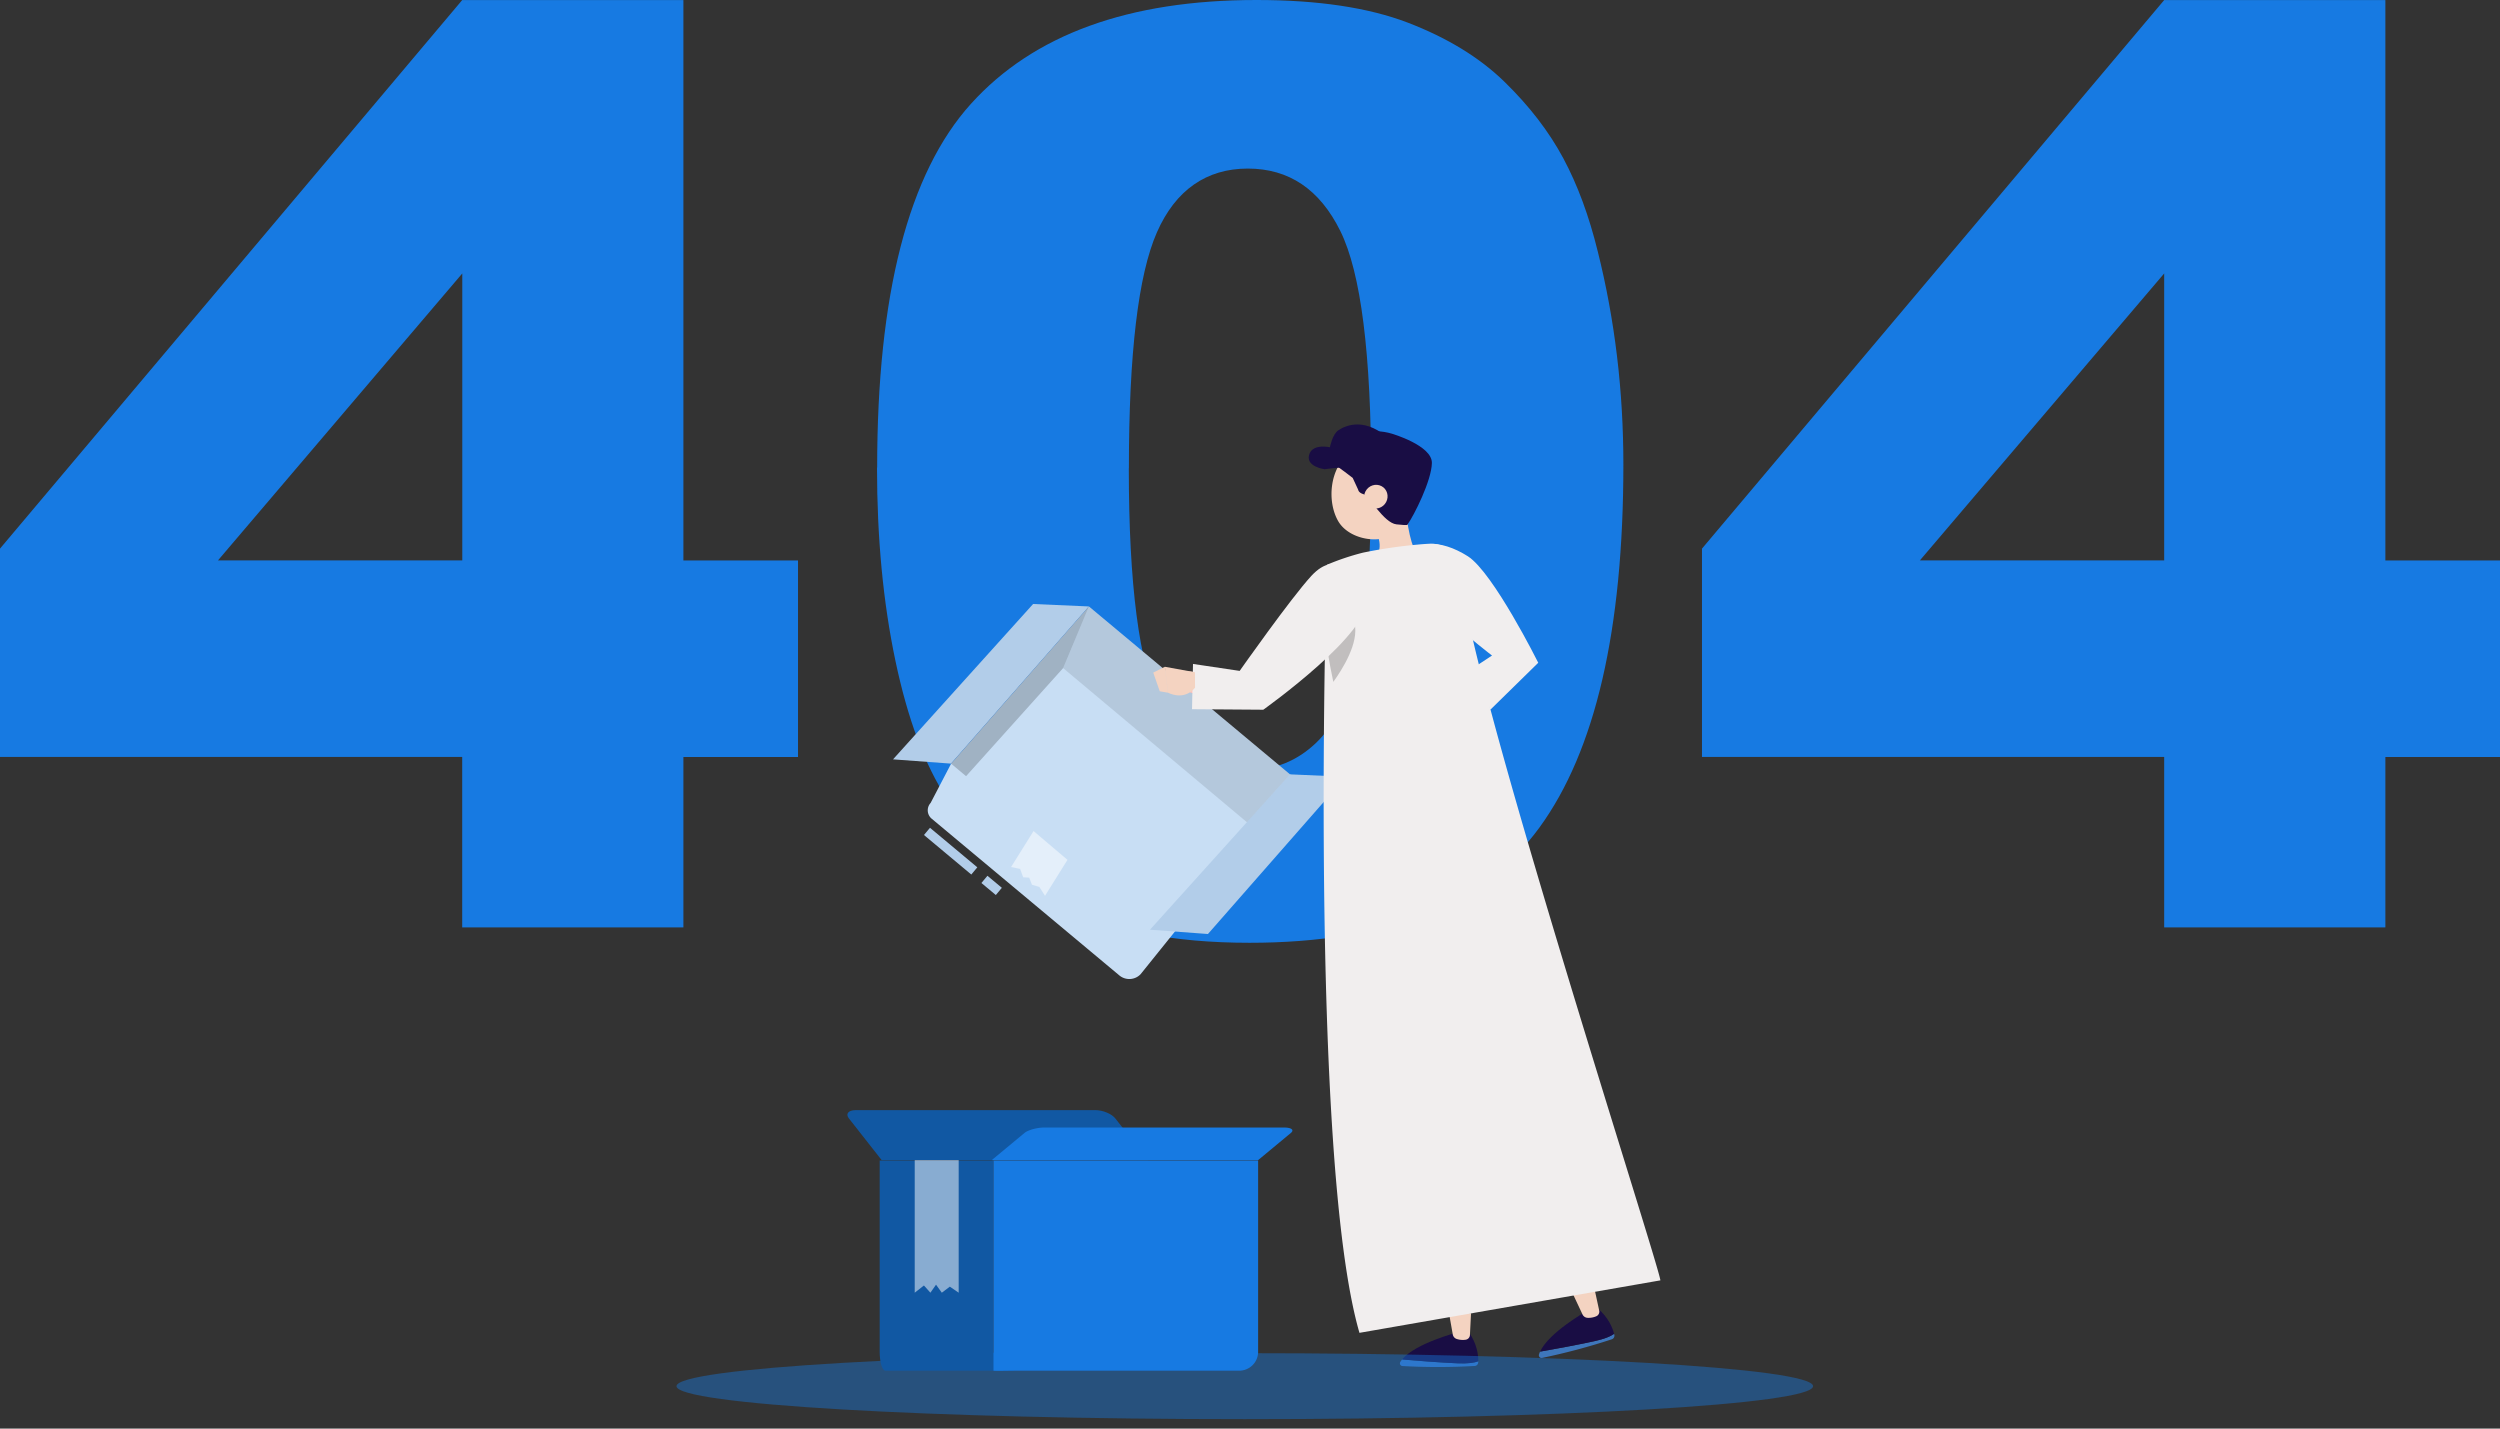 <svg
    xmlns="http://www.w3.org/2000/svg"
    width="266"
    height="152"
    fill="none"
>
    <rect width="100%" height="100%" fill="#333333" stroke="none"/>
    <path
        fill="#177AE2"
        d="M49.187 80.536H0V58.373L49.178.008h23.535v59.624h12.196v20.912H72.713v18.13H49.178v-18.13l.009-.008Zm0-20.912v-30.53l-25.992 30.53h25.992ZM93.33 49.764c0-18.435 3.322-31.344 9.973-38.71C109.954 3.686 120.081 0 133.691 0c6.538 0 11.905.807 16.107 2.412 4.195 1.614 7.622 3.704 10.272 6.285 2.651 2.582 4.736 5.293 6.264 8.141 1.527 2.848 2.748 6.164 3.677 9.956 1.81 7.238 2.716 14.781 2.716 22.632 0 17.604-2.983 30.481-8.947 38.646-5.964 8.165-16.237 12.24-30.824 12.24-8.179 0-14.782-1.3-19.817-3.905-5.035-2.606-9.173-6.414-12.398-11.45-2.344-3.573-4.162-8.454-5.471-14.659-1.302-6.196-1.956-13.046-1.956-20.55l.016.017Zm26.775.065c0 12.352 1.091 20.792 3.282 25.31 2.19 4.518 5.358 6.785 9.512 6.785 2.74 0 5.116-.96 7.128-2.88 2.013-1.92 3.492-4.954 4.445-9.101.954-4.147 1.423-10.61 1.423-19.388 0-12.877-1.091-21.534-3.282-25.971-2.19-4.438-5.471-6.648-9.843-6.648-4.373 0-7.686 2.259-9.674 6.785-1.989 4.526-2.983 12.893-2.983 25.108h-.008ZM230.27 80.536h-49.179V58.373L230.27.008h23.534v59.624H266v20.912h-12.196v18.13H230.27V80.536Zm0-20.912v-30.53l-25.992 30.53h25.992Z"
        />
    <g clipPath="url(#a)">
    <path
        fill="#3E76BB"
        d="M163.862 143.812c1.412-.248 3.859-.692 5.77-1.111 1.148-.252 1.771-.538 2.107-.788.011.042.022.082.029.12a.407.407 0 0 1-.272.468 68.251 68.251 0 0 1-7.411 1.98.286.286 0 0 1-.34-.357c.031-.106.07-.211.117-.312Z"
    />
    <path
        fill="#190D44"
        d="M169.633 142.705c-1.91.419-4.357.862-5.768 1.11.907-2.022 4.91-4.287 4.91-4.287l1.215-.323c1.162.982 1.592 2.095 1.749 2.714-.335.25-.959.534-2.106.786Z"
    />
    <path
        fill="#F4D3C1"
        d="m169.663 137.174.493 2.276a.532.532 0 0 1-.309.599 2.071 2.071 0 0 1-.933.167.628.628 0 0 1-.534-.357l-1.052-2.24 2.335-.445Z"
    />
    <path
        fill="#3E76BB"
        d="M149.184 144.646c1.428.124 3.908.323 5.863.409 1.175.052 1.852-.063 2.241-.218 0 .043 0 .085-.004.123a.398.398 0 0 1-.384.38 68.861 68.861 0 0 1-7.675.008.287.287 0 0 1-.236-.431 2.58 2.58 0 0 1 .195-.271Z"
    />
    <path
        fill="#190D44"
        d="M155.047 145.056c-1.955-.085-4.435-.285-5.863-.408 1.404-1.717 5.863-2.875 5.863-2.875h1.259c.866 1.244.992 2.428.982 3.065-.389.155-1.066.27-2.241.218Z"
    />
    <path
        fill="#F4D3C1"
        d="m156.518 139.725-.118 2.323a.528.528 0 0 1-.455.499c-.317.047-.641.02-.946-.079a.622.622 0 0 1-.424-.482l-.432-2.431 2.375.17Z"
    />
    <path
        fill="#177AE2"
        fillOpacity=".22"
        d="M132.445 151c33.396 0 60.468-1.571 60.468-3.511 0-1.939-27.072-3.51-60.468-3.51-33.395 0-60.467 1.571-60.467 3.51 0 1.94 27.072 3.511 60.467 3.511Z"
        opacity=".42"
    />
    <path
        fill="#1158A3"
        d="M93.6 123.477h12.107v20.377c0 .527 3.142.754 3.027 1.127-.114.372-.838.86-1 .86H94.209c-.162 0-.317-.209-.431-.582-.115-.372-.179-.878-.179-1.405v-20.377ZM93.808 123.436h28.346l-3.487-4.438c-.383-.487-1.331-.881-2.12-.881H91.055c-.786 0-1.117.394-.733.881l3.486 4.438Z"
    />
    <path
        fill="#177AE2"
        d="M133.864 123.436h-28.342l3.487-2.893c.383-.311 1.331-.574 2.12-.574h25.489c.789 0 1.117.257.733.574l-3.487 2.893ZM105.707 123.477h28.157v20.357c0 .533-.212 1.043-.591 1.419a2.019 2.019 0 0 1-1.426.588H107.53c-.535 0-1.39.029-1.823 0v-22.364Z"
    />
    <path
        fill="#fff"
        d="M97.326 123.436v14.108l.98-.769.689.769.599-.856.614.856.854-.645.942.645v-14.108h-4.678Z"
        opacity=".5"
    />
    <path
        stroke="#B2CDE9"
        strokeMiterlimit="10"
        d="M103.666 92.667 98.63 88.46M106.277 94.847l-1.535-1.28"
    />
    <path
        fill="#C8DEF4"
        d="m121.365 103.649 16.616-20.653-22.124-18.473L101.2 81.25l-2.184 4.184a1.165 1.165 0 0 0-.162 1.34c.077.14.182.264.31.363l19.959 16.668c.324.26.735.388 1.151.359a1.65 1.65 0 0 0 1.091-.515Z"
    />
    <path
        fill="#fff"
        d="m109.969 88.42-2.392 3.83.964.205.324.89.643.037.293.757.786.23.602.949 2.392-3.83-3.612-3.068Z"
        opacity=".5"
    />
    <path
        fill="#B2CDE9"
        d="m137.258 82.39-14.901 16.532 6.168.456 14.67-16.727-5.937-.26ZM109.922 64.266l-14.904 16.53 6.172.454 14.667-16.724-5.935-.26Z"
    />
    <path
        fill="#000"
        d="m132.67 87.483 4.588-5.093-21.401-17.865-2.741 6.56 19.554 16.398Z"
        opacity=".1"
    />
    <path
        fill="#000"
        d="m101.19 81.249 14.667-16.724-2.741 6.56-10.326 11.5-1.6-1.336Z"
        opacity=".2"
    />
    <path
        fill="#F4D3C1"
        d="M149.552 53.885c.138 1.643.546 4.652 1.522 5.347 0 0-.23 1.975-3.742 2.48-3.848.565-2.121-1.63-2.121-1.63 2.024-.807 1.741-2.348 1.16-3.75l1.485-1.694c.571-.626 1.622-1.594 1.696-.753Z"
    />
    <path
        fill="#FFC3BD"
        d="M155.567 59.592c.758.691 1.413 1.383 2.093 2.106.68.722 1.31 1.47 1.921 2.267.638.81 1.218 1.664 1.734 2.556.282.491.526 1.003.73 1.532.053.146.106.285.149.443.052.16.094.323.128.487l.053.258.038.285c.035.261.035.526 0 .788a3.278 3.278 0 0 1-.537 1.377 4.57 4.57 0 0 1-.717.822c-.436.393-.913.74-1.422 1.033-.897.51-1.836.945-2.807 1.3a33.969 33.969 0 0 1-5.67 1.55l-.545-1.86c1.693-.73 3.408-1.518 4.989-2.358.77-.402 1.511-.856 2.218-1.359a5.02 5.02 0 0 0 .808-.713c.073-.079.135-.167.184-.264.025-.052 0-.046-.032.066-.021.207-.018.046-.068-.066a4.937 4.937 0 0 0-.169-.412 9.806 9.806 0 0 0-.564-.983 23.535 23.535 0 0 0-1.559-2.05 53.509 53.509 0 0 0-1.8-2.01c-.621-.66-1.272-1.328-1.871-1.942l2.716-2.853Z"
    />
    <path
        fill="#FFC3BD"
        d="m151.429 74.24-2.455.738 1.578 2.58s1.451-.595 1.772-1.82l-.895-1.498ZM147.983 75.892l.967 2.128 1.588-.459-1.579-2.58-.976.911Z"
    />
    <path
        fill="#F1EEEE"
        d="M149.816 60.291c-.233 2.482 8.935 9.457 8.935 9.457l-2.351 1.55 2.183 4.207 5.087-4.988s-4.788-9.599-7.485-11.326c-2.901-1.846-6.075-1.982-6.369 1.1Z"
    />
    <path
        fill="#F1EEEE"
        d="M141.178 60.094s-1.946 63.055 3.468 81.72l32.019-5.583c-.197-1.892-21.085-66.162-21.16-75.184a3.222 3.222 0 0 0-2.126-3.002 3.262 3.262 0 0 0-1.286-.193c-.399.022-.811.05-1.219.09a51.54 51.54 0 0 0-5.851.86 26.486 26.486 0 0 0-3.845 1.292Z"
    />
    <path
        fill="#000"
        d="m140.841 66.092.047-.053 3.237.285c.493 2.078-1.31 4.913-2.261 6.228-.458-2.133-.8-4.29-1.023-6.46Z"
        opacity=".2"
    />
    <path
        fill="#F4D3C1"
        d="M149.213 50.175c.573 2.503 1.035 3.94.159 5.583-1.317 2.447-5.676 1.966-6.989-.31-1.185-2.053-.952-5.558 1.182-7.245a3.533 3.533 0 0 1 3.375-.575 3.522 3.522 0 0 1 2.273 2.547Z"
    />
    <path
        fill="#F4D3C1"
        d="M145.505 51.887c.179.612.15 1.266-.081 1.86-.312.78-1.005.621-1.366-.052-.312-.62-.549-1.746-.019-2.307.53-.562 1.241-.236 1.466.499Z"
    />
    <path
        fill="#FFC3BD"
        d="M143.457 64.455c-.486.77-.979 1.46-1.49 2.171a52.02 52.02 0 0 1-1.594 2.078 39.305 39.305 0 0 1-3.608 3.914c-.349.31-.671.62-1.048.903l-.275.22-.137.109c-.05.04-.071.062-.174.136a3.94 3.94 0 0 1-1.008.515 5.885 5.885 0 0 1-1.724.31 9.673 9.673 0 0 1-1.488-.065 18.82 18.82 0 0 1-5.224-1.47l.54-1.861c1.595.188 3.202.265 4.809.23a9.552 9.552 0 0 0 1.06-.115 2.56 2.56 0 0 0 .761-.236c.075-.04.116-.08.106-.09-.009-.01.041-.04.069-.068l.106-.096.209-.196c.28-.248.546-.549.82-.822a32.975 32.975 0 0 0 1.584-1.799c.509-.63 1.023-1.262 1.522-1.913.499-.651.983-1.312 1.469-1.973.487-.66.961-1.355 1.41-1.997l3.305 2.115Z"
    />
    <path
        fill="#F1EEEE"
        d="M145.269 63.633c1.048 3.412-10.856 11.882-10.856 11.882l-7.581-.056.103-4.816 4.965.74s5.467-7.772 7.644-10.126c2.7-2.909 4.927-.22 5.725 2.376Z"
    />
    <path
        fill="#F4D3C1"
        d="m127.145 71.528-3.204-.583.337 2.755s1.666.93 2.873-.525l-.006-1.647ZM122.706 71.566l.692 1.988.874.149-.337-2.758-1.229.62Z"
    />
    </g>
    <path
    fill="#190D44"
    d="M149.753 55.818s.184.12-1.167-.026c-1.35-.146-2.928-3.041-3.496-3.205-.569-.163-.587-.496-.587-.496l-.576-1.242s-1.123-.871-1.966-1.473c-.843-.601 1.794-4.522 6.142-3.23 0 0 4.277 1.25 4.249 3.113-.028 1.864-1.905 5.597-2.599 6.559Z"
    />
    <path
    fill="#F4D3C1"
    d="M147.484 53.422c-.331.622-1.093.867-1.698.55-.606-.316-.829-1.075-.496-1.698.333-.623 1.093-.868 1.699-.551.605.317.827 1.077.495 1.699Z"
    />
    <path
    fill="#190D44"
    d="M149.92 48.335s3.855-.511.285 6.254l-.285-6.254ZM146.776 49.52s-3.815.11-5.845.407c0 0-2.137-.284-1.597-1.66.428-1.085 2.166-.677 2.166-.677s.268-1.381.892-1.802c.748-.503 2.93-1.568 5.724 1.207l-1.34 2.524Z"
    />
    <defs>
    <clipPath id="a">
        <path fill="#fff" d="M71.978 44.772h122.81v106.23H71.978z" />
    </clipPath>
    </defs>
</svg>